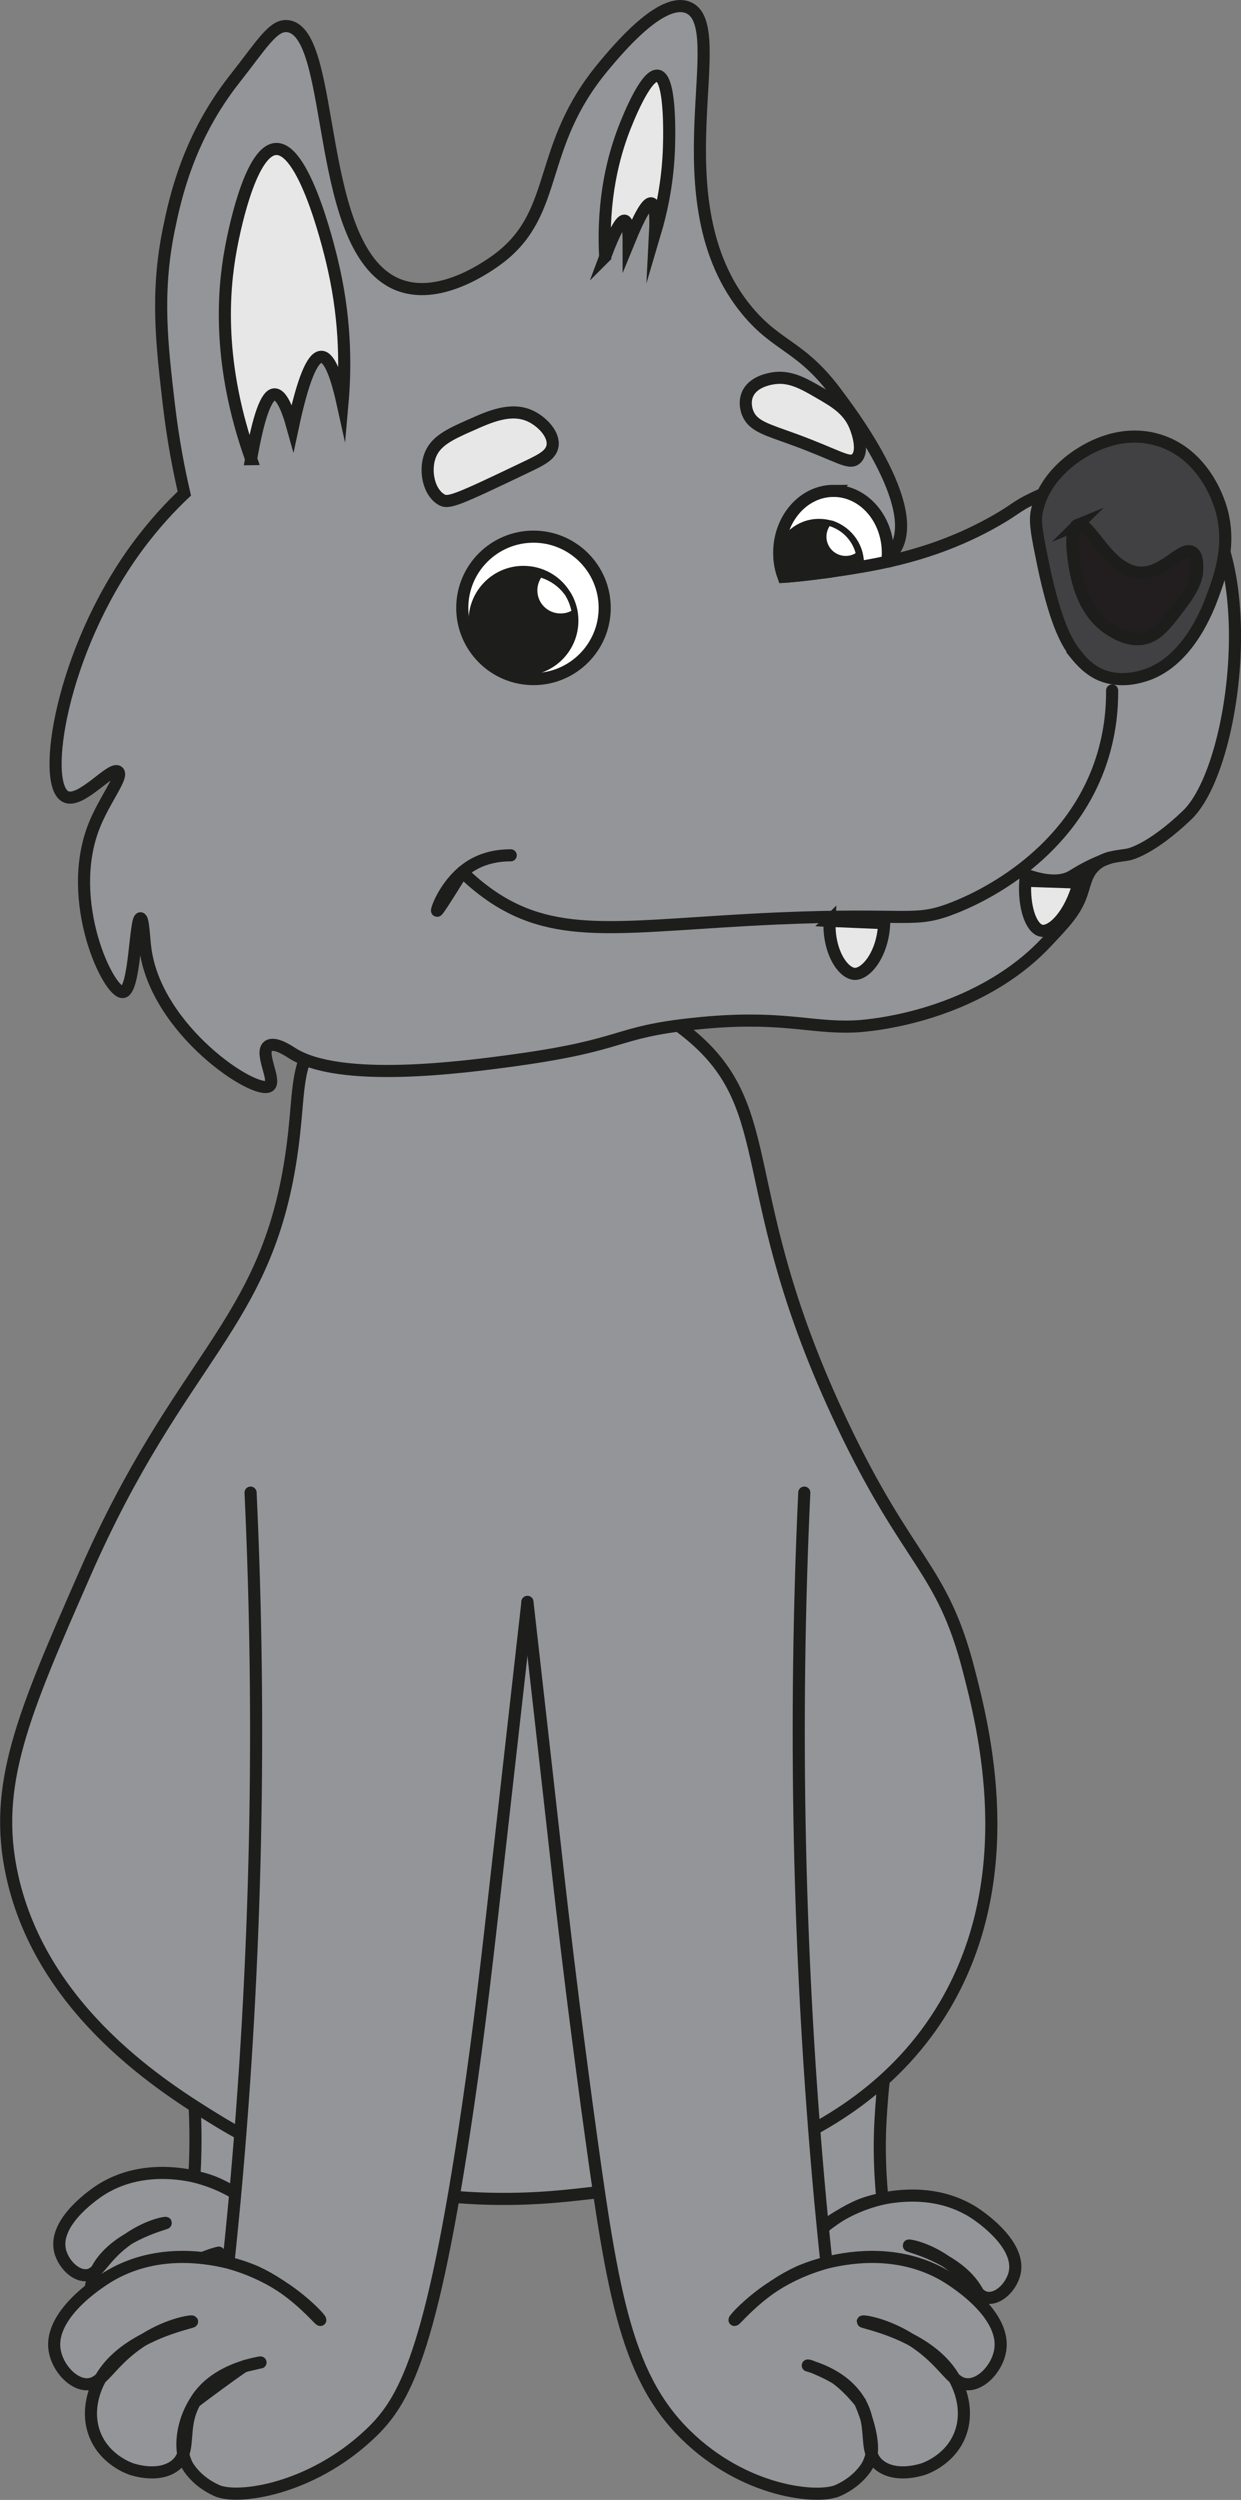 <?xml version="1.0" encoding="UTF-8"?>
<svg id="_Слой_2" data-name="Слой 2" xmlns="http://www.w3.org/2000/svg" viewBox="0 0 102.47 206.41">
  <rect x="0" y="0" width="102.47" height="206.41" fill="#808080" stroke="none"/>
  <defs>
    <style>
      .cls-1, .cls-2, .cls-3, .cls-4, .cls-5, .cls-6, .cls-7, .cls-8, .cls-9 {
        stroke: #1d1d1b;
      }

      .cls-1, .cls-4 {
        stroke-linecap: round;
        stroke-linejoin: round;
      }

      .cls-1, .cls-9 {
        fill: none;
      }

      .cls-10, .cls-3 {
        fill: #fff;
      }

      .cls-2 {
        fill: #414143;
      }

      .cls-2, .cls-3, .cls-5, .cls-6, .cls-7, .cls-8, .cls-9 {
        stroke-miterlimit: 10;
      }

      .cls-4, .cls-6 {
        fill: #939598;
      }

      .cls-5 {
        fill: #e8e7e7;
      }

      .cls-7 {
        fill: #1d1d1b;
      }

      .cls-8 {
        fill: #221e1f;
      }
    </style>
  </defs>
  <g id="_Слой_1-2" data-name="Слой 1">
    <path class="cls-6" d="M55.32,154.82c1.29,6.76,2.11,12.3,2.61,16.07,1.69,12.64,1.45,17.2,5.42,21.3,2.06,2.12,6.27,5.18,9.64,4.02.31-.11,1.42-.53,2.01-1.61.95-1.75-.24-3.82-.35-4.02-1.32-2.22-4.1-2.76-4.11-2.74-.01.02,2.95.49,4.11,2.74.89,1.74,0,3.19,1.1,4.12.99.83,2.52.42,2.76.35.11-.03,1.74-.49,2.46-2.11.64-1.43.14-2.79,0-3.16-1.24-3.26-5.96-4.29-5.93-4.37.02-.05,1.67.23,3.42,1.56,1.88,1.43,2.15,2.77,3.21,2.76.94,0,1.88-1.04,2.11-2.06.55-2.48-3.18-4.87-3.42-5.02-4.18-2.62-9.08-.69-9.29-.6-2.64,1.09-4.22,2.98-4.27,2.91-.04-.05,1.19-1.33,3.06-2.31,1.16-.61,2.22-.93,3-1.11-.29-2.9-.24-5.24-.13-6.87.05-.78.12-2.08.45-4.67.73-5.75.46-6.84.95-11.1.18-1.54.42-3.82.97-6.6"/>
    <path class="cls-6" d="M33.41,152.95c-1.29,6.76-2.11,12.3-2.61,16.07-1.69,12.64-1.45,17.2-5.42,21.3-2.06,2.12-6.27,5.18-9.64,4.02-.31-.11-1.42-.53-2.01-1.61-.95-1.75.24-3.82.35-4.02,1.32-2.22,4.1-2.76,4.11-2.74.01.02-2.95.49-4.11,2.74-.89,1.74,0,3.19-1.1,4.12-.99.83-2.52.42-2.76.35-.11-.03-1.74-.49-2.46-2.11-.64-1.43-.14-2.79,0-3.16,1.24-3.26,5.96-4.29,5.93-4.37-.02-.05-1.67.23-3.42,1.56-1.88,1.43-2.15,2.77-3.21,2.76-.94,0-1.88-1.04-2.11-2.06-.55-2.48,3.18-4.87,3.42-5.02,4.18-2.62,9.08-.69,9.29-.6,2.64,1.09,4.22,2.98,4.27,2.91.04-.05-1.2-1.33-3.06-2.31-1.08-.57-2.08-.89-2.82-1.07.17-2.92.07-5.26-.05-6.91-.07-.91-.14-2.17-.45-4.67-.73-5.75-.46-6.84-.95-11.1-.18-1.54-.42-3.82-.97-6.6"/>
    <path class="cls-6" d="M26.36,85.42c-2.14,2.66-1.54,4.85-2.32,10.06-2.1,14.07-9.15,16.46-17.03,34.45-5.08,11.59-7.66,17.48-6,24.97,2.5,11.29,12.75,17.61,16.84,20.13,12.69,7.83,25.57,6.63,29.61,6.19,6.09-.66,22.81-2.45,30.58-15.68,6.32-10.75,3.16-22.96,1.94-27.68-2.2-8.52-4.94-8.7-10.45-20.32-9.11-19.23-4.97-25.85-12.58-32.13-8.93-7.37-25.05-6.88-30.58,0Z"/>
    <g>
      <path class="cls-6" d="M73.26,46.38c2.84-.63,5.93-1.64,9.07-3.45,1.57-.91,1.59-1.12,2.92-1.76,3.03-1.46,8.18-2.92,11.42-1.55,7.93,3.35,5.75,23.47,1.35,27.68-3.05,2.92-4.84,3.25-4.84,3.25-.9.17-1.91.14-2.76.92-.73.68-.8,1.46-1.13,2.39-.49,1.39-1.3,2.26-2.93,3.98-4.15,4.4-9.85,5.85-11.42,6.23-2.25.55-4.05.67-4.42.68-3.76.15-6.08-.98-13.24-.22-6.69.71-5.49,1.72-14.71,3-4.42.61-14.56,1.94-18.47-.59-.27-.17-1.42-.95-1.95-.57-.75.54.67,2.82.1,3.29-1.07.87-9.44-4.6-10.26-11.42-.11-.9-.16-2.41-.39-2.42-.45,0-.44,5.97-1.45,6.09-1.17.14-4.82-7.48-2.4-13.67.86-2.2,2.45-4.13,2.01-4.52-.55-.5-3.08,2.67-4.33,2.06-2.06-.98-.42-11.95,5.82-20.51,1.46-2,2.9-3.51,3.97-4.52-.41-1.76-.92-4.29-1.28-7.37-.57-4.91-1.08-9.16,0-14.45.53-2.57,1.59-7.52,5.42-12.39,2.28-2.9,3.2-4.52,4.39-4.38,4.12.47,2.07,18.83,9.29,21.41,3.46,1.24,7.48-1.72,8.26-2.32,4.92-3.83,3.01-9.13,8.51-15.74,1.21-1.45,4.78-5.74,6.97-4.9,3.8,1.44-2.62,15.93,4.9,25.03,2.56,3.09,4.51,2.88,7.49,6.97.67.92,7.2,9.3,4.64,12.9-.08.12-.2.27-.51.45-.41.25-1.15.54-2.56.85-.49.1-1.08.21-1.76.32-.2.03-.39.06-.59.09-.06.01-.13.01-.2.03-.18.02-.37.04-.57.07-1.01.13-1.99.24-2.93.31"/>
      <path class="cls-2" d="M88.83,54.01c-.58-.72-1.62-2.2-2.71-7.48-.46-2.24-.69-3.38-.52-4.26.6-3,3.27-4.61,3.74-4.9.63-.38,3.24-1.97,6.32-1.03,3.34,1.01,4.62,4.19,4.9,4.9,1.3,3.24.22,6.2-.39,7.87-.4,1.1-2.07,5.66-5.81,6.71-.49.14-1.89.53-3.39-.06-.44-.18-1.21-.56-2.16-1.74Z"/>
      <path class="cls-8" d="M88.99,43.33c-.76.31-.34,2.87-.26,3.35.17,1.04.66,4,3.1,5.42.5.29,1.38.8,2.45.65,1.25-.18,1.96-1.13,3.29-2.9,1.14-1.52,1.29-2.32,1.29-2.9,0-.46,0-1.1-.39-1.35-.87-.58-2.29,1.7-4.26,1.68-2.69-.03-4.21-4.35-5.23-3.94Z"/>
      <path class="cls-1" d="M91.83,57.01c.01,1.46-.14,3.69-1.03,6.19-2.79,7.82-10.27,11.06-12,11.74-3.38,1.34-3.53.41-14.71.9-12.33.55-17.91,1.95-23.5-1.85-1.11-.76-1.92-1.51-2.41-2-1.6,2.59-2.05,3.24-2.09,3.21-.08-.05.76-2.45,2.79-3.71,1.13-.7,2.33-.87,3.29-.87"/>
      <path class="cls-5" d="M68.5,76.02c-.12,2.56,1.11,4.34,2.06,4.39.95.04,2.34-1.62,2.45-4.19l-4.52-.19Z"/>
      <path class="cls-5" d="M84.66,72.73c-.15,2.19.49,3.93,1.31,4.11.88.2,2.41-1.3,3.1-3.97-1.47-.05-2.94-.1-4.4-.15Z"/>
      <path class="cls-5" d="M20.74,37.91c-2.79-7.82-2.33-13.85-1.68-17.35.15-.82,1.52-8.19,3.74-8.26,2.48-.08,4.57,9,4.77,9.94,1.01,4.53.94,8.42.71,11.03-.56-2.53-1.14-3.8-1.74-3.81-.75-.01-1.54,1.93-2.37,5.84-.51-1.84-1.01-2.75-1.5-2.74-.67.01-1.32,1.8-1.94,5.35Z"/>
      <path class="cls-5" d="M49.97,21.19c-.26-4.92.76-8.43,1.52-10.44.18-.47,1.79-4.68,2.83-4.5,1.16.21.93,5.8.9,6.37-.13,2.78-.68,5.08-1.13,6.6.08-1.55-.02-2.36-.3-2.43-.35-.09-.97.98-1.88,3.21,0-1.14-.11-1.73-.33-1.78-.31-.06-.85.92-1.61,2.97Z"/>
      <circle class="cls-3" cx="44.05" cy="50.19" r="5.88"/>
      <path class="cls-5" d="M63.75,31.25c-.32.06-1.6.3-2.03,1.31-.31.72-.02,1.46.03,1.57.44,1.07,1.58,1.34,3.8,2.15,3.71,1.36,4.56,2.1,5.13,1.6.65-.57.18-2.1-.1-2.76-.58-1.34-1.67-1.97-2.95-2.71-1.31-.76-2.46-1.42-3.87-1.16Z"/>
      <path class="cls-7" d="M47.26,51.25c0,2.23-1.81,4.04-4.04,4.04s-4.03-1.81-4.03-4.04,1.81-4.03,4.03-4.03c1.42,0,2.68.73,3.39,1.85.01,0,.01.01.01.01.27.4.45.86.56,1.35.05.26.08.54.08.82Z"/>
      <path class="cls-3" d="M68.83,40.53c-2.48,0-4.49,2.29-4.49,5.11,0,.18.01.35.02.53h0c.05.52.16,1,.33,1.46.94-.07,1.92-.18,2.93-.31.2-.03.39-.05.57-.07.07-.02.14-.02.2-.03.2-.03.39-.06.59-.09.56-.08,1.15-.16,1.76-.27.81-.13,1.65-.29,2.52-.48.02-.14.03-.28.04-.42.01-.11.01-.21.01-.32,0-2.82-2.01-5.11-4.48-5.11ZM70.65,45.67c-.29-1.06-1.1-1.9-2.15-2.23"/>
      <path class="cls-7" d="M70.82,46.9v-.05c.02-.1.02-.2.02-.3,0-.29-.04-.57-.11-.84-.29-1.06-1.1-1.9-2.15-2.23-.3-.09-.62-.14-.95-.14-1.57,0-2.87,1.12-3.15,2.61-.02.09-.03.18-.04.26h0c.06.36.12.7.19,1.05"/>
      <path class="cls-10" d="M70.65,45.67c-.24.15-.52.23-.82.23-.88,0-1.59-.71-1.59-1.59,0-.32.1-.62.26-.87,1.05.33,1.86,1.17,2.15,2.23Z"/>
      <path class="cls-10" d="M47.18,50.43c-.27.15-.57.22-.9.22-1.06,0-1.91-.85-1.91-1.9,0-.39.12-.75.31-1.05.78.25,1.45.73,1.93,1.37.01,0,.01.01.01.01.27.4.45.86.56,1.35Z"/>
      <path class="cls-5" d="M38.81,35.12c-1.7.76-2.94,1.32-3.35,2.65-.37,1.17-.06,2.82.94,3.45.6.38,1.11.19,7.16-2.71,1.15-.55,1.93-.94,2.06-1.68.17-.94-.83-1.99-1.77-2.45-1.62-.79-3.41.01-5.03.74Z"/>
      <path class="cls-9" d="M91.72,70.79c-.18.06-.44.15-.75.28-1.35.54-2.16,1.11-2.51,1.3-.73.41-2.01.6-4.39-.39"/>
    </g>
    <path class="cls-4" d="M20.69,123.24c.87,18.76.54,38.32-1.33,58.58-.16,1.68-.32,3.34-.5,5h0c1,.28,2.34.74,3.79,1.59.14.08.28.17.42.26.06.03.11.07.16.1.11.08.19.14.24.16,1.83,1.23,2.98,2.52,2.98,2.62-.1,0-1.14-1.31-2.98-2.62-.05-.02-.13-.08-.24-.16-.05-.03-.1-.07-.16-.1-.58-.39-1.23-.76-1.94-1.09-.1-.04-.95-.43-2.27-.76-2.35-.58-6.16-.99-9.68,1.02-.32.18-5.23,3.05-4.66,6.26.23,1.32,1.39,2.7,2.59,2.76.47.02.83-.16,1.2-.5.71-.61,1.45-1.73,3.08-2.87.16-.11.32-.22.48-.31.02,0,.04-.02.06-.03,2.1-1.31,3.9-1.53,3.93-1.47,0,.06-1.93.43-3.93,1.47-.02.01-.04.02-.06.03-1.35.71-2.73,1.73-3.56,3.18-.11.19-.21.39-.3.6-.2.47-.91,2.2-.17,4.07.84,2.11,2.9,2.79,3.04,2.84.3.09,2.25.7,3.57-.3.35-.27.55-.59.68-.94.41-1.11.02-2.6.93-4.24,0-.02.02-.03.03-.05.99-1.74,2.82-2.57,4.08-2.96.06-.02.12-.04.17-.05.02-.01.04-.02.06-.02.54-.16.94-.22,1.07-.25h.04s-.01,0-.04,0c-.19.05-1.01.24-1.07.25,0,0-.01,0-.03,0-.02,0-.03.01-.03.01-.02.01-.05.01-.08.02,0,0-.02,0-.09.03-.23.08-4.05,2.9-4.08,2.96,0,.01-.01.02-.02.03s0,.01-.01.02c-1.37,2.29-.93,4.24-.93,4.24.1.46.26.78.29.85,0,0,.65,1.35,2.49,2.17,1.7.76,7.71-.05,12.59-4.63,2.87-2.7,5.12-6.48,8.13-27.03.97-6.61,1.55-11.75,2.59-21.01.05-.41,2.3-20.43,2.33-20.69"/>
    <path class="cls-4" d="M66.41,123.24c-.87,18.76-.54,38.32,1.33,58.58.16,1.68.32,3.34.5,5h0c-1,.28-2.34.74-3.79,1.59-.14.08-.28.17-.42.26-.06.03-.11.07-.16.1-.11.08-.19.14-.24.16-1.84,1.31-2.88,2.62-2.98,2.62,0-.1,1.15-1.39,2.98-2.62.05-.02.13-.08.24-.16.05-.03.1-.07.16-.1.58-.39,1.23-.76,1.94-1.09.1-.04.95-.43,2.27-.76,2.35-.58,6.16-.99,9.68,1.02.32.18,5.23,3.05,4.66,6.26-.23,1.32-1.39,2.7-2.59,2.76-.47.02-.83-.16-1.2-.5-.71-.61-1.45-1.73-3.08-2.87-.16-.11-.32-.22-.48-.31-.02,0-.04-.02-.06-.03-2-1.04-3.93-1.41-3.93-1.47.03-.06,1.83.16,3.93,1.47.02.01.04.02.06.03,1.35.71,2.73,1.73,3.56,3.18.11.19.21.39.3.6.2.47.91,2.2.17,4.07-.84,2.11-2.9,2.79-3.04,2.84-.31.09-2.25.7-3.57-.3-.35-.27-.55-.59-.68-.94-.41-1.11-.02-2.6-.93-4.24,0-.02-.02-.04-.03-.05-.99-1.74-2.82-2.57-4.08-2.96-.02-.01-.03-.01-.05-.02-.04-.01-.08-.03-.12-.03l-.06-.02h0s.02,0,.03,0c.01,0,.02,0,.03.01.02,0,.02,0,.06.01.03,0,.05.02.06.02,0,0,0,0,.02,0,0,0,.01,0,.03.01,1.44.58,2.08,1,2.08,1s.89.58,2,1.96c0,.01.01.02.02.02s0,.01.01.03c1.23,2.86.93,4.24.93,4.24-.09.43-.24.74-.29.85,0,0-.65,1.35-2.49,2.17-1.63.73-7.7.2-12.6-4.63-5.11-5.04-6.11-12.37-8.12-27.03-.53-3.91-1.12-8.57-1.12-8.57-.22-1.79-.4-3.28-.48-3.9-.12-1.03-.38-3.14-.69-5.88-.15-1.35-.26-2.34-.3-2.67-.25-2.24-.85-7.6-2.33-20.69"/>
  </g>
</svg>